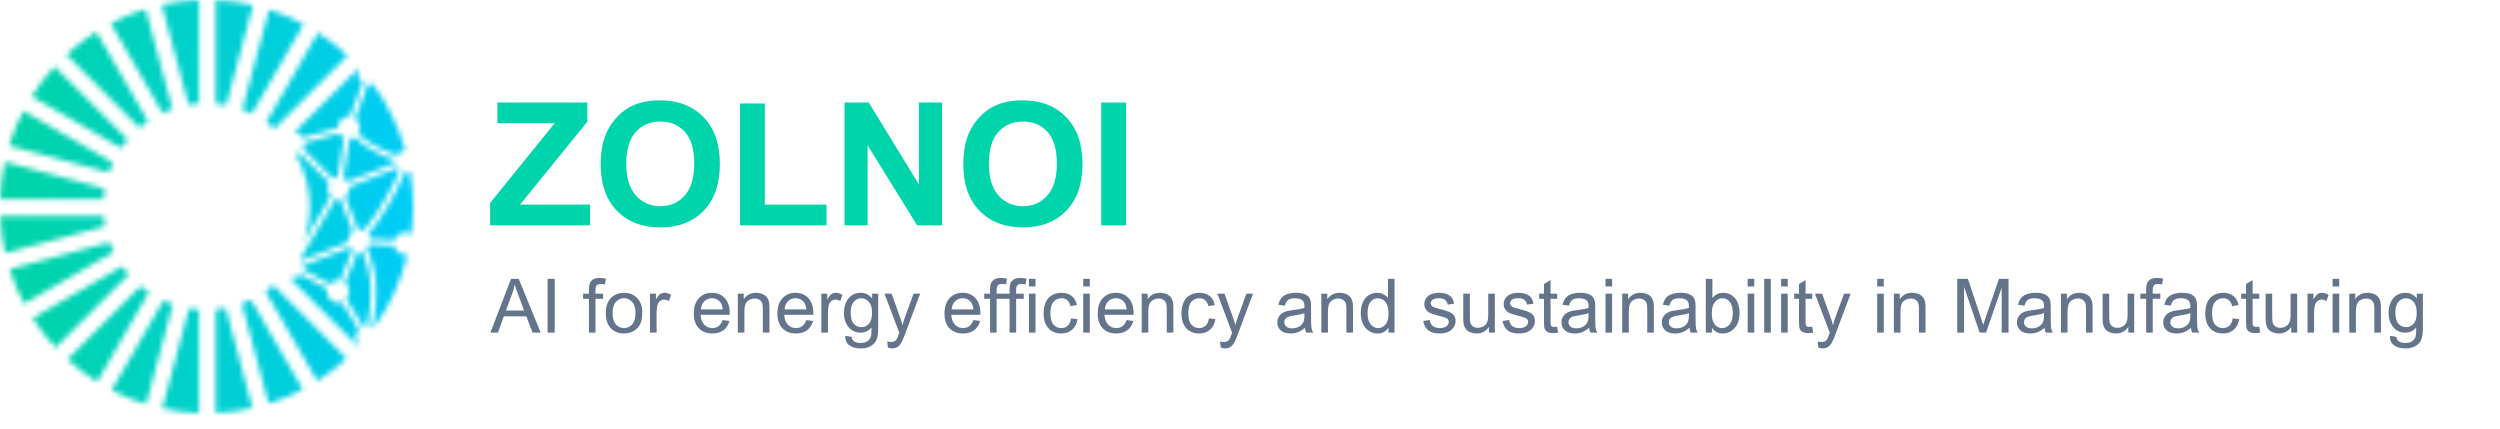 <svg width="466" height="80" viewBox="0 0 466 80" fill="none" xmlns="http://www.w3.org/2000/svg">
    <mask id="mask0_158_6" style="mask-type:luminance" maskUnits="userSpaceOnUse" x="0" y="0" width="77" height="77">
        <path
            d="M37.105 0C34.767 0.084 32.442 0.381 30.158 0.887L35.149 19.528C35.797 19.414 36.449 19.333 37.105 19.286V0ZM40.224 0.02V19.321C40.874 19.38 41.522 19.472 42.163 19.596L47.153 0.969C44.877 0.443 42.558 0.126 40.224 0.02ZM27.141 1.691C24.903 2.382 22.732 3.275 20.656 4.36L30.301 21.07C30.898 20.789 31.51 20.539 32.133 20.322L27.141 1.691ZM50.16 1.793L45.167 20.438C45.775 20.663 46.371 20.918 46.953 21.203L56.592 4.503C54.535 3.407 52.382 2.5 50.16 1.793ZM17.951 5.915C15.969 7.165 14.104 8.593 12.381 10.182L26.019 23.824C26.523 23.396 27.048 22.994 27.593 22.62L17.951 5.915ZM59.283 6.079L49.634 22.797C50.158 23.169 50.663 23.567 51.147 23.989L64.778 10.354C63.08 8.766 61.24 7.335 59.283 6.079ZM10.175 12.389C8.586 14.113 7.157 15.978 5.907 17.962L22.609 27.606C22.983 27.061 23.385 26.535 23.813 26.031L10.175 12.389ZM66.969 12.574L54.892 24.655C55.351 24.7 55.799 24.894 56.152 25.242C56.279 25.366 56.384 25.505 56.472 25.649L62.944 23.837C62.925 22.901 63.541 22.037 64.486 21.785C64.729 21.721 64.974 21.704 65.21 21.727L67.618 15.362C66.862 14.828 66.529 13.834 66.872 12.929C66.912 12.821 66.961 12.721 67.016 12.626C67.001 12.609 66.985 12.591 66.969 12.574ZM69.475 15.628C69.194 15.722 68.894 15.762 68.591 15.73L66.189 22.078C66.588 22.349 66.895 22.758 67.029 23.261C67.186 23.852 67.07 24.45 66.762 24.926C68.72 26.703 71.227 27.971 74.045 28.965C74.392 28.445 74.952 28.119 75.556 28.054C74.295 23.579 72.235 19.369 69.475 15.628ZM4.351 20.667C3.267 22.744 2.374 24.915 1.684 27.154L20.31 32.146C20.528 31.523 20.778 30.911 21.058 30.313L4.351 20.667ZM63.224 24.839L56.77 26.645C56.784 27.032 56.692 27.421 56.492 27.765L62.058 33.242C62.326 33.085 62.633 32.988 62.956 32.965L64.146 25.682C63.765 25.505 63.441 25.213 63.224 24.839ZM66.061 25.594C65.906 25.684 65.737 25.757 65.555 25.805C65.427 25.84 65.298 25.86 65.17 25.868L63.98 33.154C64.309 33.308 64.591 33.542 64.798 33.834L73.707 30.34C73.693 30.208 73.691 30.075 73.701 29.941C70.786 28.9 68.159 27.532 66.061 25.594ZM55.763 28.507C55.556 28.633 55.33 28.714 55.098 28.76C56.83 31.715 57.743 35.078 57.743 38.503C57.743 40.82 57.325 43.118 56.508 45.287L61.662 36.536C61.229 36.119 60.979 35.519 61.03 34.873C61.057 34.544 61.16 34.24 61.319 33.974L55.763 28.507ZM0.886 30.171C0.381 32.456 0.084 34.782 0 37.12H19.281C19.328 36.465 19.409 35.812 19.523 35.164L0.886 30.171ZM74.074 31.315L65.169 34.806C65.183 34.936 65.187 35.069 65.177 35.204C65.127 35.822 64.811 36.353 64.352 36.698L66.74 42.806C66.928 42.786 67.122 42.786 67.318 42.826C67.491 42.856 67.654 42.911 67.808 42.98C70.54 39.588 72.721 35.818 74.511 31.77C74.341 31.64 74.194 31.487 74.074 31.315ZM76.461 32.081C76.149 32.191 75.809 32.227 75.471 32.177C73.661 36.309 71.474 40.207 68.666 43.701C68.826 43.935 68.936 44.2 68.991 44.483L73.553 44.762C73.839 43.882 74.69 43.269 75.656 43.328C76.025 43.351 76.364 43.468 76.654 43.656C76.885 41.948 77 40.226 77 38.503C77 36.351 76.82 34.203 76.461 32.081ZM62.569 37.047L55.931 48.318C56.004 48.391 56.073 48.468 56.134 48.55L64.889 45.142C64.862 44.936 64.865 44.722 64.903 44.507C65.004 43.941 65.325 43.471 65.762 43.166L63.39 37.097C63.242 37.117 63.091 37.125 62.937 37.117C62.81 37.097 62.687 37.083 62.568 37.052L62.569 37.047ZM0.014 40.24C0.12 42.574 0.437 44.894 0.963 47.171L19.585 42.178C19.461 41.537 19.369 40.89 19.31 40.24H0.014ZM20.427 45.184L1.787 50.179C2.494 52.401 3.4 54.554 4.496 56.611L21.191 46.97C20.907 46.388 20.652 45.792 20.427 45.184ZM68.925 45.52C68.815 45.855 68.625 46.147 68.38 46.38C70.563 51.042 70.53 56.022 69.407 61.096C69.471 61.132 69.533 61.173 69.594 61.216C72.604 57.09 74.765 52.408 75.949 47.44C75.773 47.476 75.59 47.492 75.402 47.48C74.436 47.421 73.666 46.709 73.49 45.8L68.925 45.52ZM65.278 46.105L56.522 49.515C56.553 49.754 56.545 49.999 56.491 50.239L61.51 52.931C61.727 52.702 61.999 52.517 62.318 52.404C62.657 52.282 63.006 52.255 63.338 52.308L65.731 46.556C65.557 46.43 65.404 46.277 65.278 46.105ZM67.469 46.886C67.224 46.949 66.965 46.967 66.701 46.934L64.294 52.724C64.595 52.959 64.836 53.278 64.974 53.665C65.241 54.414 65.052 55.215 64.551 55.765L67.773 60.93C67.979 60.865 68.191 60.833 68.402 60.835C69.483 55.945 69.504 51.269 67.469 46.886ZM22.786 49.652L6.072 59.304C7.328 61.262 8.758 63.101 10.346 64.801L23.978 51.166C23.555 50.681 23.157 50.176 22.786 49.652ZM56.02 51.165C55.514 51.738 54.734 51.98 54 51.813L66.8 64.617C66.858 64.553 66.916 64.49 66.974 64.426C66.846 64.306 66.73 64.169 66.632 64.013C66.12 63.192 66.253 62.152 66.89 61.481L63.678 56.333C62.606 56.694 61.437 56.13 61.056 55.06C60.911 54.652 60.902 54.228 61.004 53.838L56.02 51.165ZM50.956 53.181C50.485 53.581 49.995 53.958 49.488 54.311L59.133 71.021C61.075 69.788 62.903 68.383 64.595 66.823L50.956 53.181ZM26.212 53.343L12.566 66.993C14.281 68.554 16.134 69.957 18.102 71.184L27.741 54.484C27.212 54.129 26.703 53.748 26.212 53.343ZM46.793 55.88C46.234 56.147 45.662 56.387 45.08 56.599L50.072 75.24C52.269 74.547 54.398 73.659 56.435 72.585L46.793 55.88ZM30.462 56.011L20.813 72.729C22.869 73.791 25.017 74.666 27.229 75.343L32.22 56.715C31.623 56.51 31.036 56.275 30.462 56.011ZM42.072 57.427C41.461 57.543 40.844 57.629 40.224 57.685V76.986C42.527 76.882 44.816 76.571 47.063 76.057L42.072 57.427ZM35.24 57.488L30.247 76.133C32.503 76.627 34.798 76.917 37.105 76.999V57.713C36.48 57.669 35.858 57.593 35.24 57.488Z"
            fill="white" />
    </mask>
    <g mask="url(#mask0_158_6)">
        <path
            d="M37.105 0C34.767 0.084 32.442 0.381 30.158 0.887L35.149 19.528C35.797 19.414 36.449 19.333 37.105 19.286V0ZM40.224 0.02V19.321C40.874 19.38 41.522 19.472 42.163 19.596L47.153 0.969C44.877 0.443 42.558 0.126 40.224 0.02ZM27.141 1.691C24.903 2.382 22.732 3.275 20.656 4.36L30.301 21.07C30.898 20.789 31.51 20.539 32.133 20.322L27.141 1.691ZM50.16 1.793L45.167 20.438C45.775 20.663 46.371 20.918 46.953 21.203L56.592 4.503C54.535 3.407 52.382 2.5 50.16 1.793ZM17.951 5.915C15.969 7.165 14.104 8.593 12.381 10.182L26.019 23.824C26.523 23.396 27.048 22.994 27.593 22.62L17.951 5.915ZM59.283 6.079L49.634 22.797C50.158 23.169 50.663 23.567 51.147 23.989L64.778 10.354C63.08 8.766 61.24 7.335 59.283 6.079ZM10.175 12.389C8.586 14.113 7.157 15.978 5.907 17.962L22.609 27.606C22.983 27.061 23.385 26.535 23.813 26.031L10.175 12.389ZM66.969 12.574L54.892 24.655C55.351 24.7 55.799 24.894 56.152 25.242C56.279 25.366 56.384 25.505 56.472 25.649L62.944 23.837C62.925 22.901 63.541 22.037 64.486 21.785C64.729 21.721 64.974 21.704 65.21 21.727L67.618 15.362C66.862 14.828 66.529 13.834 66.872 12.929C66.912 12.821 66.961 12.721 67.016 12.626C67.001 12.609 66.985 12.591 66.969 12.574ZM69.475 15.628C69.194 15.722 68.894 15.762 68.591 15.73L66.189 22.078C66.588 22.349 66.895 22.758 67.029 23.261C67.186 23.852 67.07 24.45 66.762 24.926C68.72 26.703 71.227 27.971 74.045 28.965C74.392 28.445 74.952 28.119 75.556 28.054C74.295 23.579 72.235 19.369 69.475 15.628ZM4.351 20.667C3.267 22.744 2.374 24.915 1.684 27.154L20.31 32.146C20.528 31.523 20.778 30.911 21.058 30.313L4.351 20.667ZM63.224 24.839L56.77 26.645C56.784 27.032 56.692 27.421 56.492 27.765L62.058 33.242C62.326 33.085 62.633 32.988 62.956 32.965L64.146 25.682C63.765 25.505 63.441 25.213 63.224 24.839ZM66.061 25.594C65.906 25.684 65.737 25.757 65.555 25.805C65.427 25.84 65.298 25.86 65.17 25.868L63.98 33.154C64.309 33.308 64.591 33.542 64.798 33.834L73.707 30.34C73.693 30.208 73.691 30.075 73.701 29.941C70.786 28.9 68.159 27.532 66.061 25.594ZM55.763 28.507C55.556 28.633 55.33 28.714 55.098 28.76C56.83 31.715 57.743 35.078 57.743 38.503C57.743 40.82 57.325 43.118 56.508 45.287L61.662 36.536C61.229 36.119 60.979 35.519 61.03 34.873C61.057 34.544 61.16 34.24 61.319 33.974L55.763 28.507ZM0.886 30.171C0.381 32.456 0.084 34.782 0 37.12H19.281C19.328 36.465 19.409 35.812 19.523 35.164L0.886 30.171ZM74.074 31.315L65.169 34.806C65.183 34.936 65.187 35.069 65.177 35.204C65.127 35.822 64.811 36.353 64.352 36.698L66.74 42.806C66.928 42.786 67.122 42.786 67.318 42.826C67.491 42.856 67.654 42.911 67.808 42.98C70.54 39.588 72.721 35.818 74.511 31.77C74.341 31.64 74.194 31.487 74.074 31.315ZM76.461 32.081C76.149 32.191 75.809 32.227 75.471 32.177C73.661 36.309 71.474 40.207 68.666 43.701C68.826 43.935 68.936 44.2 68.991 44.483L73.553 44.762C73.839 43.882 74.69 43.269 75.656 43.328C76.025 43.351 76.364 43.468 76.654 43.656C76.885 41.948 77 40.226 77 38.503C77 36.351 76.82 34.203 76.461 32.081ZM62.569 37.047L55.931 48.318C56.004 48.391 56.073 48.468 56.134 48.55L64.889 45.142C64.862 44.936 64.865 44.722 64.903 44.507C65.004 43.941 65.325 43.471 65.762 43.166L63.39 37.097C63.242 37.117 63.091 37.125 62.937 37.117C62.81 37.097 62.687 37.083 62.568 37.052L62.569 37.047ZM0.014 40.24C0.12 42.574 0.437 44.894 0.963 47.171L19.585 42.178C19.461 41.537 19.369 40.89 19.31 40.24H0.014ZM20.427 45.184L1.787 50.179C2.494 52.401 3.4 54.554 4.496 56.611L21.191 46.97C20.907 46.388 20.652 45.792 20.427 45.184ZM68.925 45.52C68.815 45.855 68.625 46.147 68.38 46.38C70.563 51.042 70.53 56.022 69.407 61.096C69.471 61.132 69.533 61.173 69.594 61.216C72.604 57.09 74.765 52.408 75.949 47.44C75.773 47.476 75.59 47.492 75.402 47.48C74.436 47.421 73.666 46.709 73.49 45.8L68.925 45.52ZM65.278 46.105L56.522 49.515C56.553 49.754 56.545 49.999 56.491 50.239L61.51 52.931C61.727 52.702 61.999 52.517 62.318 52.404C62.657 52.282 63.006 52.255 63.338 52.308L65.731 46.556C65.557 46.43 65.404 46.277 65.278 46.105ZM67.469 46.886C67.224 46.949 66.965 46.967 66.701 46.934L64.294 52.724C64.595 52.959 64.836 53.278 64.974 53.665C65.241 54.414 65.052 55.215 64.551 55.765L67.773 60.93C67.979 60.865 68.191 60.833 68.402 60.835C69.483 55.945 69.504 51.269 67.469 46.886ZM22.786 49.652L6.072 59.304C7.328 61.262 8.758 63.101 10.346 64.801L23.978 51.166C23.555 50.681 23.157 50.176 22.786 49.652ZM56.02 51.165C55.514 51.738 54.734 51.98 54 51.813L66.8 64.617C66.858 64.553 66.916 64.49 66.974 64.426C66.846 64.306 66.73 64.169 66.632 64.013C66.12 63.192 66.253 62.152 66.89 61.481L63.678 56.333C62.606 56.694 61.437 56.13 61.056 55.06C60.911 54.652 60.902 54.228 61.004 53.838L56.02 51.165ZM50.956 53.181C50.485 53.581 49.995 53.958 49.488 54.311L59.133 71.021C61.075 69.788 62.903 68.383 64.595 66.823L50.956 53.181ZM26.212 53.343L12.566 66.993C14.281 68.554 16.134 69.957 18.102 71.184L27.741 54.484C27.212 54.129 26.703 53.748 26.212 53.343ZM46.793 55.88C46.234 56.147 45.662 56.387 45.08 56.599L50.072 75.24C52.269 74.547 54.398 73.659 56.435 72.585L46.793 55.88ZM30.462 56.011L20.813 72.729C22.869 73.791 25.017 74.666 27.229 75.343L32.22 56.715C31.623 56.51 31.036 56.275 30.462 56.011ZM42.072 57.427C41.461 57.543 40.844 57.629 40.224 57.685V76.986C42.527 76.882 44.816 76.571 47.063 76.057L42.072 57.427ZM35.24 57.488L30.247 76.133C32.503 76.627 34.798 76.917 37.105 76.999V57.713C36.48 57.669 35.858 57.593 35.24 57.488Z"
            stroke="url(#paint0_linear_158_6)" stroke-width="16.63" />
    </g>
    <path
        d="M91.359 42V37.828L103.391 22.969H92.719V19.094H109.484V22.688L96.938 38.141H109.969V42H91.359ZM111.969 30.688C111.969 28.354 112.318 26.396 113.016 24.812C113.536 23.646 114.245 22.599 115.141 21.672C116.047 20.745 117.036 20.057 118.109 19.609C119.536 19.005 121.182 18.703 123.047 18.703C126.422 18.703 129.12 19.75 131.141 21.844C133.172 23.938 134.188 26.849 134.188 30.578C134.188 34.276 133.182 37.172 131.172 39.266C129.161 41.349 126.474 42.391 123.109 42.391C119.703 42.391 116.995 41.354 114.984 39.281C112.974 37.198 111.969 34.333 111.969 30.688ZM116.734 30.531C116.734 33.125 117.333 35.094 118.531 36.438C119.729 37.771 121.25 38.438 123.094 38.438C124.938 38.438 126.448 37.776 127.625 36.453C128.812 35.12 129.406 33.125 129.406 30.469C129.406 27.844 128.828 25.885 127.672 24.594C126.526 23.302 125 22.656 123.094 22.656C121.188 22.656 119.651 23.312 118.484 24.625C117.318 25.927 116.734 27.896 116.734 30.531ZM137.938 42V19.281H142.562V38.141H154.062V42H137.938ZM157.422 42V19.094H161.922L171.297 34.391V19.094H175.594V42H170.953L161.719 27.062V42H157.422ZM179.562 30.688C179.562 28.354 179.911 26.396 180.609 24.812C181.13 23.646 181.839 22.599 182.734 21.672C183.641 20.745 184.63 20.057 185.703 19.609C187.13 19.005 188.776 18.703 190.641 18.703C194.016 18.703 196.714 19.75 198.734 21.844C200.766 23.938 201.781 26.849 201.781 30.578C201.781 34.276 200.776 37.172 198.766 39.266C196.755 41.349 194.068 42.391 190.703 42.391C187.297 42.391 184.589 41.354 182.578 39.281C180.568 37.198 179.562 34.333 179.562 30.688ZM184.328 30.531C184.328 33.125 184.927 35.094 186.125 36.438C187.323 37.771 188.844 38.438 190.688 38.438C192.531 38.438 194.042 37.776 195.219 36.453C196.406 35.12 197 33.125 197 30.469C197 27.844 196.422 25.885 195.266 24.594C194.12 23.302 192.594 22.656 190.688 22.656C188.781 22.656 187.245 23.312 186.078 24.625C184.911 25.927 184.328 27.896 184.328 30.531ZM205.266 42V19.094H209.891V42H205.266Z"
        fill="#00D4AA" />
    <path
        d="M91.408 62L95.257 51.978H96.686L100.787 62H99.276L98.107 58.965H93.917L92.816 62H91.408ZM94.3 57.885H97.697L96.651 55.109C96.332 54.266 96.095 53.574 95.94 53.031C95.813 53.674 95.633 54.312 95.4 54.945L94.3 57.885ZM102.072 62V51.978H103.398V62H102.072ZM109.776 62V55.697H108.689V54.74H109.776V53.968C109.776 53.48 109.82 53.118 109.906 52.881C110.025 52.562 110.232 52.304 110.528 52.108C110.829 51.908 111.248 51.808 111.786 51.808C112.132 51.808 112.515 51.849 112.935 51.931L112.75 53.004C112.495 52.958 112.253 52.935 112.025 52.935C111.652 52.935 111.387 53.015 111.232 53.175C111.077 53.334 111 53.633 111 54.07V54.74H112.415V55.697H111V62H109.776ZM112.921 58.37C112.921 57.026 113.295 56.03 114.042 55.383C114.666 54.845 115.427 54.576 116.325 54.576C117.323 54.576 118.139 54.904 118.772 55.56C119.406 56.212 119.723 57.115 119.723 58.268C119.723 59.202 119.581 59.938 119.299 60.476C119.021 61.009 118.613 61.423 118.075 61.72C117.542 62.016 116.959 62.164 116.325 62.164C115.309 62.164 114.486 61.838 113.857 61.187C113.233 60.535 112.921 59.596 112.921 58.37ZM114.186 58.37C114.186 59.3 114.388 59.997 114.794 60.462C115.2 60.922 115.71 61.152 116.325 61.152C116.936 61.152 117.444 60.92 117.85 60.455C118.255 59.99 118.458 59.282 118.458 58.329C118.458 57.431 118.253 56.752 117.843 56.292C117.437 55.827 116.931 55.595 116.325 55.595C115.71 55.595 115.2 55.825 114.794 56.285C114.388 56.745 114.186 57.44 114.186 58.37ZM121.158 62V54.74H122.266V55.841C122.548 55.326 122.808 54.986 123.045 54.822C123.286 54.658 123.551 54.576 123.838 54.576C124.253 54.576 124.674 54.708 125.103 54.973L124.679 56.114C124.378 55.937 124.077 55.848 123.776 55.848C123.507 55.848 123.266 55.93 123.052 56.094C122.838 56.253 122.685 56.477 122.594 56.764C122.457 57.201 122.389 57.68 122.389 58.199V62H121.158ZM134.7 59.662L135.972 59.819C135.771 60.562 135.4 61.139 134.857 61.549C134.315 61.959 133.622 62.164 132.779 62.164C131.717 62.164 130.874 61.838 130.25 61.187C129.63 60.53 129.32 59.612 129.32 58.432C129.32 57.21 129.635 56.262 130.264 55.588C130.893 54.913 131.708 54.576 132.711 54.576C133.682 54.576 134.475 54.907 135.09 55.567C135.705 56.228 136.013 57.158 136.013 58.356C136.013 58.429 136.01 58.539 136.006 58.685H130.592C130.637 59.482 130.863 60.093 131.269 60.517C131.674 60.94 132.18 61.152 132.786 61.152C133.237 61.152 133.622 61.034 133.941 60.797C134.26 60.56 134.513 60.182 134.7 59.662ZM130.66 57.673H134.714C134.659 57.062 134.504 56.604 134.249 56.299C133.857 55.825 133.349 55.588 132.725 55.588C132.16 55.588 131.683 55.777 131.296 56.155C130.913 56.533 130.701 57.039 130.66 57.673ZM137.523 62V54.74H138.631V55.773C139.164 54.975 139.934 54.576 140.941 54.576C141.379 54.576 141.78 54.656 142.145 54.815C142.514 54.97 142.789 55.175 142.972 55.431C143.154 55.686 143.282 55.989 143.354 56.34C143.4 56.568 143.423 56.967 143.423 57.536V62H142.192V57.584C142.192 57.083 142.145 56.709 142.049 56.463C141.953 56.212 141.782 56.014 141.536 55.868C141.295 55.718 141.01 55.643 140.682 55.643C140.158 55.643 139.704 55.809 139.321 56.142C138.943 56.474 138.754 57.105 138.754 58.035V62H137.523ZM150.286 59.662L151.558 59.819C151.357 60.562 150.986 61.139 150.443 61.549C149.901 61.959 149.208 62.164 148.365 62.164C147.303 62.164 146.46 61.838 145.836 61.187C145.216 60.53 144.906 59.612 144.906 58.432C144.906 57.21 145.221 56.262 145.85 55.588C146.479 54.913 147.294 54.576 148.297 54.576C149.268 54.576 150.061 54.907 150.676 55.567C151.291 56.228 151.599 57.158 151.599 58.356C151.599 58.429 151.596 58.539 151.592 58.685H146.178C146.223 59.482 146.449 60.093 146.854 60.517C147.26 60.94 147.766 61.152 148.372 61.152C148.823 61.152 149.208 61.034 149.527 60.797C149.846 60.56 150.099 60.182 150.286 59.662ZM146.246 57.673H150.3C150.245 57.062 150.09 56.604 149.835 56.299C149.443 55.825 148.935 55.588 148.311 55.588C147.745 55.588 147.269 55.777 146.882 56.155C146.499 56.533 146.287 57.039 146.246 57.673ZM153.096 62V54.74H154.203V55.841C154.486 55.326 154.745 54.986 154.982 54.822C155.224 54.658 155.488 54.576 155.775 54.576C156.19 54.576 156.612 54.708 157.04 54.973L156.616 56.114C156.315 55.937 156.015 55.848 155.714 55.848C155.445 55.848 155.203 55.93 154.989 56.094C154.775 56.253 154.622 56.477 154.531 56.764C154.395 57.201 154.326 57.68 154.326 58.199V62H153.096ZM157.546 62.602L158.742 62.779C158.792 63.148 158.931 63.417 159.159 63.586C159.465 63.814 159.882 63.928 160.41 63.928C160.98 63.928 161.42 63.814 161.729 63.586C162.039 63.358 162.249 63.039 162.358 62.629C162.422 62.378 162.452 61.852 162.447 61.05C161.91 61.683 161.24 62 160.438 62C159.439 62 158.667 61.64 158.12 60.92C157.573 60.2 157.3 59.336 157.3 58.329C157.3 57.636 157.425 56.998 157.676 56.415C157.926 55.827 158.289 55.374 158.763 55.055C159.241 54.736 159.802 54.576 160.444 54.576C161.301 54.576 162.007 54.922 162.563 55.615V54.74H163.698V61.016C163.698 62.146 163.582 62.946 163.35 63.415C163.122 63.889 162.757 64.263 162.256 64.536C161.759 64.81 161.146 64.946 160.417 64.946C159.551 64.946 158.852 64.75 158.318 64.358C157.785 63.971 157.528 63.385 157.546 62.602ZM158.564 58.24C158.564 59.193 158.754 59.888 159.132 60.325C159.51 60.763 159.984 60.981 160.554 60.981C161.119 60.981 161.593 60.765 161.976 60.332C162.358 59.895 162.55 59.211 162.55 58.281C162.55 57.393 162.352 56.723 161.955 56.272C161.563 55.82 161.089 55.595 160.533 55.595C159.986 55.595 159.521 55.818 159.139 56.265C158.756 56.707 158.564 57.365 158.564 58.24ZM165.51 64.796L165.373 63.641C165.642 63.714 165.877 63.75 166.077 63.75C166.351 63.75 166.569 63.704 166.733 63.613C166.897 63.522 167.032 63.395 167.137 63.23C167.214 63.107 167.34 62.802 167.513 62.315C167.535 62.246 167.572 62.146 167.622 62.014L164.867 54.74H166.193L167.704 58.944C167.9 59.477 168.076 60.038 168.23 60.626C168.372 60.061 168.54 59.509 168.736 58.972L170.288 54.74H171.519L168.757 62.123C168.461 62.921 168.23 63.47 168.066 63.77C167.848 64.176 167.597 64.472 167.314 64.659C167.032 64.851 166.695 64.946 166.303 64.946C166.066 64.946 165.801 64.896 165.51 64.796ZM181.431 59.662L182.702 59.819C182.502 60.562 182.13 61.139 181.588 61.549C181.046 61.959 180.353 62.164 179.51 62.164C178.448 62.164 177.605 61.838 176.98 61.187C176.361 60.53 176.051 59.612 176.051 58.432C176.051 57.21 176.365 56.262 176.994 55.588C177.623 54.913 178.439 54.576 179.441 54.576C180.412 54.576 181.205 54.907 181.82 55.567C182.436 56.228 182.743 57.158 182.743 58.356C182.743 58.429 182.741 58.539 182.736 58.685H177.322C177.368 59.482 177.593 60.093 177.999 60.517C178.405 60.94 178.91 61.152 179.517 61.152C179.968 61.152 180.353 61.034 180.672 60.797C180.991 60.56 181.244 60.182 181.431 59.662ZM177.391 57.673H181.444C181.39 57.062 181.235 56.604 180.979 56.299C180.588 55.825 180.079 55.588 179.455 55.588C178.89 55.588 178.414 55.777 178.026 56.155C177.644 56.533 177.432 57.039 177.391 57.673ZM184.548 62V55.697H183.461V54.74H184.548V53.968C184.548 53.48 184.591 53.118 184.678 52.881C184.796 52.562 185.004 52.304 185.3 52.108C185.601 51.908 186.02 51.808 186.558 51.808C186.904 51.808 187.287 51.849 187.706 51.931L187.521 53.004C187.266 52.958 187.025 52.935 186.797 52.935C186.423 52.935 186.159 53.015 186.004 53.175C185.849 53.334 185.771 53.633 185.771 54.07V54.74H187.187V55.697H185.771V62H184.548ZM188.185 62V55.697H187.098V54.74H188.185V53.968C188.185 53.48 188.228 53.118 188.314 52.881C188.433 52.562 188.64 52.304 188.937 52.108C189.237 51.908 189.657 51.808 190.194 51.808C190.541 51.808 190.924 51.849 191.343 51.931L191.158 53.004C190.903 52.958 190.661 52.935 190.434 52.935C190.06 52.935 189.796 53.015 189.641 53.175C189.486 53.334 189.408 53.633 189.408 54.07V54.74H190.823V55.697H189.408V62H188.185ZM191.794 53.394V51.978H193.024V53.394H191.794ZM191.794 62V54.74H193.024V62H191.794ZM199.642 59.341L200.852 59.498C200.719 60.332 200.38 60.986 199.833 61.46C199.291 61.929 198.623 62.164 197.83 62.164C196.837 62.164 196.037 61.84 195.431 61.193C194.829 60.542 194.528 59.61 194.528 58.398C194.528 57.614 194.658 56.928 194.918 56.34C195.178 55.752 195.572 55.312 196.101 55.02C196.634 54.724 197.213 54.576 197.837 54.576C198.625 54.576 199.27 54.777 199.771 55.178C200.273 55.574 200.594 56.139 200.735 56.873L199.539 57.058C199.425 56.57 199.222 56.203 198.931 55.957C198.644 55.711 198.295 55.588 197.885 55.588C197.265 55.588 196.761 55.811 196.374 56.258C195.987 56.7 195.793 57.402 195.793 58.363C195.793 59.339 195.98 60.047 196.354 60.489C196.727 60.931 197.215 61.152 197.816 61.152C198.299 61.152 198.703 61.004 199.026 60.708C199.35 60.412 199.555 59.956 199.642 59.341ZM201.911 53.394V51.978H203.142V53.394H201.911ZM201.911 62V54.74H203.142V62H201.911ZM209.991 59.662L211.263 59.819C211.062 60.562 210.691 61.139 210.148 61.549C209.606 61.959 208.913 62.164 208.07 62.164C207.008 62.164 206.165 61.838 205.541 61.187C204.921 60.53 204.611 59.612 204.611 58.432C204.611 57.21 204.926 56.262 205.555 55.588C206.184 54.913 206.999 54.576 208.002 54.576C208.973 54.576 209.766 54.907 210.381 55.567C210.996 56.228 211.304 57.158 211.304 58.356C211.304 58.429 211.301 58.539 211.297 58.685H205.883C205.928 59.482 206.154 60.093 206.56 60.517C206.965 60.94 207.471 61.152 208.077 61.152C208.528 61.152 208.913 61.034 209.232 60.797C209.551 60.56 209.804 60.182 209.991 59.662ZM205.951 57.673H210.005C209.95 57.062 209.795 56.604 209.54 56.299C209.148 55.825 208.64 55.588 208.016 55.588C207.451 55.588 206.974 55.777 206.587 56.155C206.204 56.533 205.992 57.039 205.951 57.673ZM212.814 62V54.74H213.922V55.773C214.455 54.975 215.225 54.576 216.232 54.576C216.67 54.576 217.071 54.656 217.436 54.815C217.805 54.97 218.08 55.175 218.263 55.431C218.445 55.686 218.573 55.989 218.646 56.34C218.691 56.568 218.714 56.967 218.714 57.536V62H217.483V57.584C217.483 57.083 217.436 56.709 217.34 56.463C217.244 56.212 217.073 56.014 216.827 55.868C216.586 55.718 216.301 55.643 215.973 55.643C215.449 55.643 214.995 55.809 214.612 56.142C214.234 56.474 214.045 57.105 214.045 58.035V62H212.814ZM225.345 59.341L226.555 59.498C226.423 60.332 226.083 60.986 225.536 61.46C224.994 61.929 224.326 62.164 223.533 62.164C222.54 62.164 221.74 61.84 221.134 61.193C220.532 60.542 220.231 59.61 220.231 58.398C220.231 57.614 220.361 56.928 220.621 56.34C220.881 55.752 221.275 55.312 221.804 55.02C222.337 54.724 222.916 54.576 223.54 54.576C224.328 54.576 224.973 54.777 225.475 55.178C225.976 55.574 226.297 56.139 226.438 56.873L225.242 57.058C225.128 56.57 224.925 56.203 224.634 55.957C224.347 55.711 223.998 55.588 223.588 55.588C222.968 55.588 222.465 55.811 222.077 56.258C221.69 56.7 221.496 57.402 221.496 58.363C221.496 59.339 221.683 60.047 222.057 60.489C222.43 60.931 222.918 61.152 223.52 61.152C224.003 61.152 224.406 61.004 224.729 60.708C225.053 60.412 225.258 59.956 225.345 59.341ZM227.553 64.796L227.416 63.641C227.685 63.714 227.92 63.75 228.12 63.75C228.394 63.75 228.612 63.704 228.776 63.613C228.94 63.522 229.075 63.395 229.18 63.23C229.257 63.107 229.382 62.802 229.556 62.315C229.578 62.246 229.615 62.146 229.665 62.014L226.91 54.74H228.236L229.747 58.944C229.943 59.477 230.118 60.038 230.273 60.626C230.415 60.061 230.583 59.509 230.779 58.972L232.331 54.74H233.562L230.8 62.123C230.504 62.921 230.273 63.47 230.109 63.77C229.891 64.176 229.64 64.472 229.357 64.659C229.075 64.851 228.738 64.946 228.346 64.946C228.109 64.946 227.844 64.896 227.553 64.796ZM243.241 61.105C242.785 61.492 242.346 61.765 241.922 61.925C241.503 62.084 241.051 62.164 240.568 62.164C239.771 62.164 239.158 61.97 238.729 61.583C238.301 61.191 238.087 60.692 238.087 60.086C238.087 59.73 238.167 59.407 238.326 59.115C238.49 58.819 238.702 58.582 238.962 58.404C239.226 58.227 239.522 58.092 239.851 58.001C240.092 57.937 240.457 57.876 240.944 57.816C241.938 57.698 242.669 57.557 243.139 57.393C243.143 57.224 243.146 57.117 243.146 57.071C243.146 56.57 243.029 56.217 242.797 56.012C242.482 55.734 242.015 55.595 241.396 55.595C240.817 55.595 240.388 55.697 240.11 55.902C239.837 56.103 239.634 56.461 239.502 56.976L238.299 56.812C238.408 56.297 238.588 55.882 238.839 55.567C239.09 55.248 239.452 55.005 239.926 54.836C240.4 54.663 240.949 54.576 241.573 54.576C242.193 54.576 242.697 54.649 243.084 54.795C243.471 54.941 243.756 55.125 243.938 55.349C244.121 55.567 244.248 55.845 244.321 56.183C244.362 56.392 244.383 56.77 244.383 57.317V58.958C244.383 60.102 244.408 60.827 244.458 61.132C244.513 61.433 244.618 61.722 244.772 62H243.487C243.36 61.745 243.278 61.446 243.241 61.105ZM243.139 58.356C242.692 58.539 242.022 58.694 241.129 58.821C240.623 58.894 240.265 58.976 240.056 59.067C239.846 59.158 239.684 59.293 239.57 59.471C239.456 59.644 239.399 59.838 239.399 60.052C239.399 60.38 239.522 60.653 239.769 60.872C240.019 61.091 240.384 61.2 240.862 61.2C241.336 61.2 241.758 61.098 242.127 60.893C242.496 60.683 242.767 60.398 242.94 60.038C243.073 59.76 243.139 59.35 243.139 58.808V58.356ZM246.297 62V54.74H247.404V55.773C247.938 54.975 248.708 54.576 249.715 54.576C250.152 54.576 250.553 54.656 250.918 54.815C251.287 54.97 251.563 55.175 251.745 55.431C251.927 55.686 252.055 55.989 252.128 56.34C252.174 56.568 252.196 56.967 252.196 57.536V62H250.966V57.584C250.966 57.083 250.918 56.709 250.822 56.463C250.727 56.212 250.556 56.014 250.31 55.868C250.068 55.718 249.783 55.643 249.455 55.643C248.931 55.643 248.478 55.809 248.095 56.142C247.716 56.474 247.527 57.105 247.527 58.035V62H246.297ZM258.8 62V61.084C258.34 61.804 257.663 62.164 256.77 62.164C256.191 62.164 255.658 62.005 255.17 61.685C254.687 61.367 254.311 60.922 254.042 60.352C253.778 59.778 253.646 59.12 253.646 58.377C253.646 57.652 253.766 56.996 254.008 56.408C254.249 55.816 254.612 55.362 255.095 55.048C255.578 54.733 256.118 54.576 256.715 54.576C257.152 54.576 257.542 54.67 257.884 54.856C258.226 55.039 258.504 55.278 258.718 55.574V51.978H259.941V62H258.8ZM254.91 58.377C254.91 59.307 255.106 60.002 255.498 60.462C255.89 60.922 256.353 61.152 256.886 61.152C257.424 61.152 257.879 60.934 258.253 60.496C258.631 60.054 258.82 59.382 258.82 58.48C258.82 57.486 258.629 56.757 258.246 56.292C257.863 55.827 257.392 55.595 256.831 55.595C256.284 55.595 255.826 55.818 255.457 56.265C255.092 56.711 254.91 57.415 254.91 58.377ZM265.287 59.833L266.504 59.642C266.572 60.129 266.761 60.503 267.071 60.763C267.386 61.023 267.823 61.152 268.384 61.152C268.949 61.152 269.368 61.038 269.642 60.81C269.915 60.578 270.052 60.307 270.052 59.997C270.052 59.719 269.931 59.5 269.689 59.341C269.521 59.231 269.102 59.092 268.432 58.924C267.529 58.696 266.903 58.5 266.552 58.336C266.205 58.167 265.941 57.937 265.759 57.645C265.581 57.349 265.492 57.023 265.492 56.668C265.492 56.344 265.565 56.046 265.711 55.773C265.861 55.495 266.064 55.264 266.319 55.082C266.511 54.941 266.771 54.822 267.099 54.727C267.431 54.626 267.787 54.576 268.165 54.576C268.735 54.576 269.234 54.658 269.662 54.822C270.095 54.986 270.414 55.21 270.619 55.492C270.824 55.77 270.965 56.144 271.043 56.613L269.84 56.777C269.785 56.404 269.626 56.112 269.361 55.902C269.102 55.693 268.732 55.588 268.254 55.588C267.689 55.588 267.285 55.681 267.044 55.868C266.802 56.055 266.682 56.274 266.682 56.524C266.682 56.684 266.732 56.828 266.832 56.955C266.932 57.087 267.09 57.197 267.304 57.283C267.427 57.329 267.789 57.434 268.391 57.598C269.261 57.83 269.867 58.022 270.209 58.172C270.555 58.318 270.826 58.532 271.022 58.815C271.218 59.097 271.316 59.448 271.316 59.867C271.316 60.277 271.196 60.665 270.954 61.029C270.717 61.389 270.373 61.67 269.922 61.87C269.471 62.066 268.96 62.164 268.391 62.164C267.447 62.164 266.727 61.968 266.23 61.576C265.738 61.184 265.424 60.603 265.287 59.833ZM277.537 62V60.934C276.972 61.754 276.204 62.164 275.233 62.164C274.805 62.164 274.404 62.082 274.03 61.918C273.661 61.754 273.385 61.549 273.203 61.303C273.025 61.052 272.9 60.747 272.827 60.387C272.777 60.145 272.752 59.762 272.752 59.238V54.74H273.982V58.767C273.982 59.409 274.007 59.842 274.058 60.065C274.135 60.389 274.299 60.644 274.55 60.831C274.8 61.013 275.11 61.105 275.479 61.105C275.849 61.105 276.195 61.011 276.519 60.824C276.842 60.633 277.07 60.375 277.202 60.052C277.339 59.724 277.407 59.25 277.407 58.63V54.74H278.638V62H277.537ZM280.08 59.833L281.297 59.642C281.365 60.129 281.554 60.503 281.864 60.763C282.179 61.023 282.616 61.152 283.177 61.152C283.742 61.152 284.161 61.038 284.435 60.81C284.708 60.578 284.845 60.307 284.845 59.997C284.845 59.719 284.724 59.5 284.482 59.341C284.314 59.231 283.895 59.092 283.225 58.924C282.322 58.696 281.696 58.5 281.345 58.336C280.998 58.167 280.734 57.937 280.552 57.645C280.374 57.349 280.285 57.023 280.285 56.668C280.285 56.344 280.358 56.046 280.504 55.773C280.654 55.495 280.857 55.264 281.112 55.082C281.304 54.941 281.563 54.822 281.892 54.727C282.224 54.626 282.58 54.576 282.958 54.576C283.528 54.576 284.027 54.658 284.455 54.822C284.888 54.986 285.207 55.21 285.412 55.492C285.617 55.77 285.758 56.144 285.836 56.613L284.633 56.777C284.578 56.404 284.419 56.112 284.154 55.902C283.895 55.693 283.525 55.588 283.047 55.588C282.482 55.588 282.078 55.681 281.837 55.868C281.595 56.055 281.475 56.274 281.475 56.524C281.475 56.684 281.525 56.828 281.625 56.955C281.725 57.087 281.882 57.197 282.097 57.283C282.22 57.329 282.582 57.434 283.184 57.598C284.054 57.83 284.66 58.022 285.002 58.172C285.348 58.318 285.619 58.532 285.815 58.815C286.011 59.097 286.109 59.448 286.109 59.867C286.109 60.277 285.989 60.665 285.747 61.029C285.51 61.389 285.166 61.67 284.715 61.87C284.264 62.066 283.753 62.164 283.184 62.164C282.24 62.164 281.52 61.968 281.023 61.576C280.531 61.184 280.217 60.603 280.08 59.833ZM290.259 60.899L290.437 61.986C290.09 62.059 289.78 62.096 289.507 62.096C289.06 62.096 288.714 62.025 288.468 61.884C288.222 61.742 288.049 61.558 287.948 61.33C287.848 61.098 287.798 60.612 287.798 59.874V55.697H286.896V54.74H287.798V52.942L289.021 52.204V54.74H290.259V55.697H289.021V59.942C289.021 60.293 289.042 60.519 289.083 60.619C289.129 60.719 289.199 60.799 289.295 60.858C289.395 60.918 289.536 60.947 289.719 60.947C289.855 60.947 290.035 60.931 290.259 60.899ZM296.206 61.105C295.75 61.492 295.311 61.765 294.887 61.925C294.467 62.084 294.016 62.164 293.533 62.164C292.736 62.164 292.123 61.97 291.694 61.583C291.266 61.191 291.052 60.692 291.052 60.086C291.052 59.73 291.132 59.407 291.291 59.115C291.455 58.819 291.667 58.582 291.927 58.404C292.191 58.227 292.487 58.092 292.815 58.001C293.057 57.937 293.422 57.876 293.909 57.816C294.903 57.698 295.634 57.557 296.104 57.393C296.108 57.224 296.11 57.117 296.11 57.071C296.11 56.57 295.994 56.217 295.762 56.012C295.447 55.734 294.98 55.595 294.36 55.595C293.782 55.595 293.353 55.697 293.075 55.902C292.802 56.103 292.599 56.461 292.467 56.976L291.264 56.812C291.373 56.297 291.553 55.882 291.804 55.567C292.054 55.248 292.417 55.005 292.891 54.836C293.365 54.663 293.914 54.576 294.538 54.576C295.158 54.576 295.661 54.649 296.049 54.795C296.436 54.941 296.721 55.125 296.903 55.349C297.086 55.567 297.213 55.845 297.286 56.183C297.327 56.392 297.348 56.77 297.348 57.317V58.958C297.348 60.102 297.373 60.827 297.423 61.132C297.478 61.433 297.582 61.722 297.737 62H296.452C296.325 61.745 296.243 61.446 296.206 61.105ZM296.104 58.356C295.657 58.539 294.987 58.694 294.094 58.821C293.588 58.894 293.23 58.976 293.021 59.067C292.811 59.158 292.649 59.293 292.535 59.471C292.421 59.644 292.364 59.838 292.364 60.052C292.364 60.38 292.487 60.653 292.733 60.872C292.984 61.091 293.349 61.2 293.827 61.2C294.301 61.2 294.723 61.098 295.092 60.893C295.461 60.683 295.732 60.398 295.905 60.038C296.037 59.76 296.104 59.35 296.104 58.808V58.356ZM299.269 53.394V51.978H300.499V53.394H299.269ZM299.269 62V54.74H300.499V62H299.269ZM302.379 62V54.74H303.486V55.773C304.02 54.975 304.79 54.576 305.797 54.576C306.234 54.576 306.635 54.656 307 54.815C307.369 54.97 307.645 55.175 307.827 55.431C308.009 55.686 308.137 55.989 308.21 56.34C308.256 56.568 308.278 56.967 308.278 57.536V62H307.048V57.584C307.048 57.083 307 56.709 306.904 56.463C306.809 56.212 306.638 56.014 306.392 55.868C306.15 55.718 305.865 55.643 305.537 55.643C305.013 55.643 304.56 55.809 304.177 56.142C303.799 56.474 303.609 57.105 303.609 58.035V62H302.379ZM314.909 61.105C314.453 61.492 314.014 61.765 313.59 61.925C313.171 62.084 312.719 62.164 312.236 62.164C311.439 62.164 310.826 61.97 310.397 61.583C309.969 61.191 309.755 60.692 309.755 60.086C309.755 59.73 309.835 59.407 309.994 59.115C310.158 58.819 310.37 58.582 310.63 58.404C310.894 58.227 311.19 58.092 311.519 58.001C311.76 57.937 312.125 57.876 312.612 57.816C313.606 57.698 314.337 57.557 314.807 57.393C314.811 57.224 314.813 57.117 314.813 57.071C314.813 56.57 314.697 56.217 314.465 56.012C314.15 55.734 313.683 55.595 313.063 55.595C312.485 55.595 312.056 55.697 311.778 55.902C311.505 56.103 311.302 56.461 311.17 56.976L309.967 56.812C310.076 56.297 310.256 55.882 310.507 55.567C310.757 55.248 311.12 55.005 311.594 54.836C312.068 54.663 312.617 54.576 313.241 54.576C313.861 54.576 314.365 54.649 314.752 54.795C315.139 54.941 315.424 55.125 315.606 55.349C315.789 55.567 315.916 55.845 315.989 56.183C316.03 56.392 316.051 56.77 316.051 57.317V58.958C316.051 60.102 316.076 60.827 316.126 61.132C316.181 61.433 316.285 61.722 316.44 62H315.155C315.028 61.745 314.946 61.446 314.909 61.105ZM314.807 58.356C314.36 58.539 313.69 58.694 312.797 58.821C312.291 58.894 311.933 58.976 311.724 59.067C311.514 59.158 311.352 59.293 311.238 59.471C311.124 59.644 311.067 59.838 311.067 60.052C311.067 60.38 311.19 60.653 311.437 60.872C311.687 61.091 312.052 61.2 312.53 61.2C313.004 61.2 313.426 61.098 313.795 60.893C314.164 60.683 314.435 60.398 314.608 60.038C314.741 59.76 314.807 59.35 314.807 58.808V58.356ZM319.1 62H317.958V51.978H319.188V55.554C319.708 54.902 320.371 54.576 321.178 54.576C321.624 54.576 322.046 54.667 322.442 54.85C322.843 55.027 323.172 55.28 323.427 55.608C323.687 55.932 323.889 56.324 324.035 56.784C324.181 57.245 324.254 57.737 324.254 58.261C324.254 59.505 323.946 60.467 323.331 61.145C322.716 61.825 321.978 62.164 321.116 62.164C320.259 62.164 319.587 61.806 319.1 61.091V62ZM319.086 58.315C319.086 59.186 319.204 59.815 319.441 60.202C319.829 60.836 320.353 61.152 321.014 61.152C321.551 61.152 322.016 60.92 322.408 60.455C322.8 59.986 322.996 59.288 322.996 58.363C322.996 57.415 322.807 56.716 322.429 56.265C322.055 55.813 321.602 55.588 321.068 55.588C320.531 55.588 320.066 55.823 319.674 56.292C319.282 56.757 319.086 57.431 319.086 58.315ZM325.765 53.394V51.978H326.995V53.394H325.765ZM325.765 62V54.74H326.995V62H325.765ZM328.848 62V51.978H330.078V62H328.848ZM331.999 53.394V51.978H333.229V53.394H331.999ZM331.999 62V54.74H333.229V62H331.999ZM337.796 60.899L337.974 61.986C337.627 62.059 337.317 62.096 337.044 62.096C336.597 62.096 336.251 62.025 336.005 61.884C335.759 61.742 335.586 61.558 335.485 61.33C335.385 61.098 335.335 60.612 335.335 59.874V55.697H334.433V54.74H335.335V52.942L336.559 52.204V54.74H337.796V55.697H336.559V59.942C336.559 60.293 336.579 60.519 336.62 60.619C336.666 60.719 336.736 60.799 336.832 60.858C336.932 60.918 337.074 60.947 337.256 60.947C337.393 60.947 337.573 60.931 337.796 60.899ZM338.951 64.796L338.814 63.641C339.083 63.714 339.318 63.75 339.519 63.75C339.792 63.75 340.011 63.704 340.175 63.613C340.339 63.522 340.473 63.395 340.578 63.23C340.656 63.107 340.781 62.802 340.954 62.315C340.977 62.246 341.013 62.146 341.063 62.014L338.309 54.74H339.635L341.146 58.944C341.341 59.477 341.517 60.038 341.672 60.626C341.813 60.061 341.982 59.509 342.178 58.972L343.729 54.74H344.96L342.198 62.123C341.902 62.921 341.672 63.47 341.508 63.77C341.289 64.176 341.038 64.472 340.756 64.659C340.473 64.851 340.136 64.946 339.744 64.946C339.507 64.946 339.243 64.896 338.951 64.796ZM349.909 53.394V51.978H351.14V53.394H349.909ZM349.909 62V54.74H351.14V62H349.909ZM353.02 62V54.74H354.127V55.773C354.66 54.975 355.43 54.576 356.438 54.576C356.875 54.576 357.276 54.656 357.641 54.815C358.01 54.97 358.285 55.175 358.468 55.431C358.65 55.686 358.778 55.989 358.851 56.34C358.896 56.568 358.919 56.967 358.919 57.536V62H357.688V57.584C357.688 57.083 357.641 56.709 357.545 56.463C357.449 56.212 357.278 56.014 357.032 55.868C356.791 55.718 356.506 55.643 356.178 55.643C355.654 55.643 355.2 55.809 354.817 56.142C354.439 56.474 354.25 57.105 354.25 58.035V62H353.02ZM364.825 62V51.978H366.821L369.193 59.074C369.412 59.735 369.572 60.23 369.672 60.558C369.786 60.193 369.964 59.658 370.205 58.951L372.604 51.978H374.389V62H373.11V53.612L370.198 62H369.002L366.104 53.469V62H364.825ZM381.108 61.105C380.653 61.492 380.213 61.765 379.789 61.925C379.37 62.084 378.919 62.164 378.436 62.164C377.638 62.164 377.025 61.97 376.597 61.583C376.168 61.191 375.954 60.692 375.954 60.086C375.954 59.73 376.034 59.407 376.193 59.115C376.357 58.819 376.569 58.582 376.829 58.404C377.093 58.227 377.39 58.092 377.718 58.001C377.959 57.937 378.324 57.876 378.812 57.816C379.805 57.698 380.536 57.557 381.006 57.393C381.01 57.224 381.013 57.117 381.013 57.071C381.013 56.57 380.896 56.217 380.664 56.012C380.35 55.734 379.882 55.595 379.263 55.595C378.684 55.595 378.256 55.697 377.978 55.902C377.704 56.103 377.501 56.461 377.369 56.976L376.166 56.812C376.275 56.297 376.455 55.882 376.706 55.567C376.957 55.248 377.319 55.005 377.793 54.836C378.267 54.663 378.816 54.576 379.44 54.576C380.06 54.576 380.564 54.649 380.951 54.795C381.339 54.941 381.623 55.125 381.806 55.349C381.988 55.567 382.116 55.845 382.188 56.183C382.229 56.392 382.25 56.77 382.25 57.317V58.958C382.25 60.102 382.275 60.827 382.325 61.132C382.38 61.433 382.485 61.722 382.64 62H381.354C381.227 61.745 381.145 61.446 381.108 61.105ZM381.006 58.356C380.559 58.539 379.889 58.694 378.996 58.821C378.49 58.894 378.132 58.976 377.923 59.067C377.713 59.158 377.551 59.293 377.438 59.471C377.324 59.644 377.267 59.838 377.267 60.052C377.267 60.38 377.39 60.653 377.636 60.872C377.886 61.091 378.251 61.2 378.729 61.2C379.203 61.2 379.625 61.098 379.994 60.893C380.363 60.683 380.634 60.398 380.808 60.038C380.94 59.76 381.006 59.35 381.006 58.808V58.356ZM384.164 62V54.74H385.271V55.773C385.805 54.975 386.575 54.576 387.582 54.576C388.02 54.576 388.421 54.656 388.785 54.815C389.154 54.97 389.43 55.175 389.612 55.431C389.795 55.686 389.922 55.989 389.995 56.34C390.041 56.568 390.063 56.967 390.063 57.536V62H388.833V57.584C388.833 57.083 388.785 56.709 388.689 56.463C388.594 56.212 388.423 56.014 388.177 55.868C387.935 55.718 387.65 55.643 387.322 55.643C386.798 55.643 386.345 55.809 385.962 56.142C385.584 56.474 385.395 57.105 385.395 58.035V62H384.164ZM396.715 62V60.934C396.15 61.754 395.382 62.164 394.411 62.164C393.983 62.164 393.582 62.082 393.208 61.918C392.839 61.754 392.563 61.549 392.381 61.303C392.203 61.052 392.078 60.747 392.005 60.387C391.955 60.145 391.93 59.762 391.93 59.238V54.74H393.16V58.767C393.16 59.409 393.185 59.842 393.235 60.065C393.313 60.389 393.477 60.644 393.728 60.831C393.978 61.013 394.288 61.105 394.657 61.105C395.026 61.105 395.373 61.011 395.696 60.824C396.02 60.633 396.248 60.375 396.38 60.052C396.517 59.724 396.585 59.25 396.585 58.63V54.74H397.815V62H396.715ZM400.044 62V55.697H398.957V54.74H400.044V53.968C400.044 53.48 400.087 53.118 400.174 52.881C400.292 52.562 400.5 52.304 400.796 52.108C401.097 51.908 401.516 51.808 402.054 51.808C402.4 51.808 402.783 51.849 403.202 51.931L403.018 53.004C402.762 52.958 402.521 52.935 402.293 52.935C401.919 52.935 401.655 53.015 401.5 53.175C401.345 53.334 401.268 53.633 401.268 54.07V54.74H402.683V55.697H401.268V62H400.044ZM408.384 61.105C407.928 61.492 407.488 61.765 407.064 61.925C406.645 62.084 406.194 62.164 405.711 62.164C404.913 62.164 404.3 61.97 403.872 61.583C403.444 61.191 403.229 60.692 403.229 60.086C403.229 59.73 403.309 59.407 403.469 59.115C403.633 58.819 403.845 58.582 404.104 58.404C404.369 58.227 404.665 58.092 404.993 58.001C405.235 57.937 405.599 57.876 406.087 57.816C407.08 57.698 407.812 57.557 408.281 57.393C408.286 57.224 408.288 57.117 408.288 57.071C408.288 56.57 408.172 56.217 407.939 56.012C407.625 55.734 407.158 55.595 406.538 55.595C405.959 55.595 405.531 55.697 405.253 55.902C404.979 56.103 404.777 56.461 404.645 56.976L403.441 56.812C403.551 56.297 403.731 55.882 403.981 55.567C404.232 55.248 404.594 55.005 405.068 54.836C405.542 54.663 406.091 54.576 406.716 54.576C407.336 54.576 407.839 54.649 408.227 54.795C408.614 54.941 408.899 55.125 409.081 55.349C409.263 55.567 409.391 55.845 409.464 56.183C409.505 56.392 409.525 56.77 409.525 57.317V58.958C409.525 60.102 409.55 60.827 409.601 61.132C409.655 61.433 409.76 61.722 409.915 62H408.63C408.502 61.745 408.42 61.446 408.384 61.105ZM408.281 58.356C407.835 58.539 407.165 58.694 406.271 58.821C405.766 58.894 405.408 58.976 405.198 59.067C404.989 59.158 404.827 59.293 404.713 59.471C404.599 59.644 404.542 59.838 404.542 60.052C404.542 60.38 404.665 60.653 404.911 60.872C405.162 61.091 405.526 61.2 406.005 61.2C406.479 61.2 406.9 61.098 407.27 60.893C407.639 60.683 407.91 60.398 408.083 60.038C408.215 59.76 408.281 59.35 408.281 58.808V58.356ZM416.177 59.341L417.387 59.498C417.255 60.332 416.915 60.986 416.368 61.46C415.826 61.929 415.158 62.164 414.365 62.164C413.372 62.164 412.572 61.84 411.966 61.193C411.364 60.542 411.063 59.61 411.063 58.398C411.063 57.614 411.193 56.928 411.453 56.34C411.713 55.752 412.107 55.312 412.636 55.02C413.169 54.724 413.748 54.576 414.372 54.576C415.16 54.576 415.805 54.777 416.307 55.178C416.808 55.574 417.129 56.139 417.271 56.873L416.074 57.058C415.96 56.57 415.757 56.203 415.466 55.957C415.179 55.711 414.83 55.588 414.42 55.588C413.8 55.588 413.297 55.811 412.909 56.258C412.522 56.7 412.328 57.402 412.328 58.363C412.328 59.339 412.515 60.047 412.889 60.489C413.262 60.931 413.75 61.152 414.352 61.152C414.835 61.152 415.238 61.004 415.562 60.708C415.885 60.412 416.09 59.956 416.177 59.341ZM421.126 60.899L421.304 61.986C420.957 62.059 420.647 62.096 420.374 62.096C419.927 62.096 419.581 62.025 419.335 61.884C419.089 61.742 418.916 61.558 418.815 61.33C418.715 61.098 418.665 60.612 418.665 59.874V55.697H417.763V54.74H418.665V52.942L419.889 52.204V54.74H421.126V55.697H419.889V59.942C419.889 60.293 419.909 60.519 419.95 60.619C419.996 60.719 420.066 60.799 420.162 60.858C420.262 60.918 420.404 60.947 420.586 60.947C420.723 60.947 420.903 60.931 421.126 60.899ZM427.094 62V60.934C426.529 61.754 425.761 62.164 424.79 62.164C424.362 62.164 423.961 62.082 423.587 61.918C423.218 61.754 422.942 61.549 422.76 61.303C422.582 61.052 422.457 60.747 422.384 60.387C422.334 60.145 422.309 59.762 422.309 59.238V54.74H423.539V58.767C423.539 59.409 423.564 59.842 423.614 60.065C423.692 60.389 423.856 60.644 424.106 60.831C424.357 61.013 424.667 61.105 425.036 61.105C425.405 61.105 425.752 61.011 426.075 60.824C426.399 60.633 426.627 60.375 426.759 60.052C426.896 59.724 426.964 59.25 426.964 58.63V54.74H428.194V62H427.094ZM430.115 62V54.74H431.223V55.841C431.505 55.326 431.765 54.986 432.002 54.822C432.243 54.658 432.508 54.576 432.795 54.576C433.21 54.576 433.631 54.708 434.06 54.973L433.636 56.114C433.335 55.937 433.034 55.848 432.733 55.848C432.465 55.848 432.223 55.93 432.009 56.094C431.795 56.253 431.642 56.477 431.551 56.764C431.414 57.201 431.346 57.68 431.346 58.199V62H430.115ZM434.798 53.394V51.978H436.028V53.394H434.798ZM434.798 62V54.74H436.028V62H434.798ZM437.908 62V54.74H439.016V55.773C439.549 54.975 440.319 54.576 441.326 54.576C441.764 54.576 442.165 54.656 442.529 54.815C442.898 54.97 443.174 55.175 443.356 55.431C443.539 55.686 443.666 55.989 443.739 56.34C443.785 56.568 443.808 56.967 443.808 57.536V62H442.577V57.584C442.577 57.083 442.529 56.709 442.434 56.463C442.338 56.212 442.167 56.014 441.921 55.868C441.679 55.718 441.395 55.643 441.066 55.643C440.542 55.643 440.089 55.809 439.706 56.142C439.328 56.474 439.139 57.105 439.139 58.035V62H437.908ZM445.476 62.602L446.672 62.779C446.722 63.148 446.861 63.417 447.089 63.586C447.394 63.814 447.811 63.928 448.34 63.928C448.91 63.928 449.349 63.814 449.659 63.586C449.969 63.358 450.179 63.039 450.288 62.629C450.352 62.378 450.382 61.852 450.377 61.05C449.839 61.683 449.169 62 448.367 62C447.369 62 446.597 61.64 446.05 60.92C445.503 60.2 445.229 59.336 445.229 58.329C445.229 57.636 445.355 56.998 445.605 56.415C445.856 55.827 446.218 55.374 446.692 55.055C447.171 54.736 447.731 54.576 448.374 54.576C449.231 54.576 449.937 54.922 450.493 55.615V54.74H451.628V61.016C451.628 62.146 451.512 62.946 451.279 63.415C451.051 63.889 450.687 64.263 450.186 64.536C449.689 64.81 449.076 64.946 448.347 64.946C447.481 64.946 446.781 64.75 446.248 64.358C445.715 63.971 445.457 63.385 445.476 62.602ZM446.494 58.24C446.494 59.193 446.683 59.888 447.062 60.325C447.44 60.763 447.914 60.981 448.483 60.981C449.049 60.981 449.522 60.765 449.905 60.332C450.288 59.895 450.479 59.211 450.479 58.281C450.479 57.393 450.281 56.723 449.885 56.272C449.493 55.82 449.019 55.595 448.463 55.595C447.916 55.595 447.451 55.818 447.068 56.265C446.686 56.707 446.494 57.365 446.494 58.24Z"
        fill="#64748B" />
    <defs>
        <linearGradient id="paint0_linear_158_6" x1="5.858" y1="-54.898" x2="82.883" y2="-54.898"
            gradientUnits="userSpaceOnUse">
            <stop stop-color="#00D4AA" />
            <stop offset="1" stop-color="#00CCFF" />
        </linearGradient>
    </defs>
</svg>
